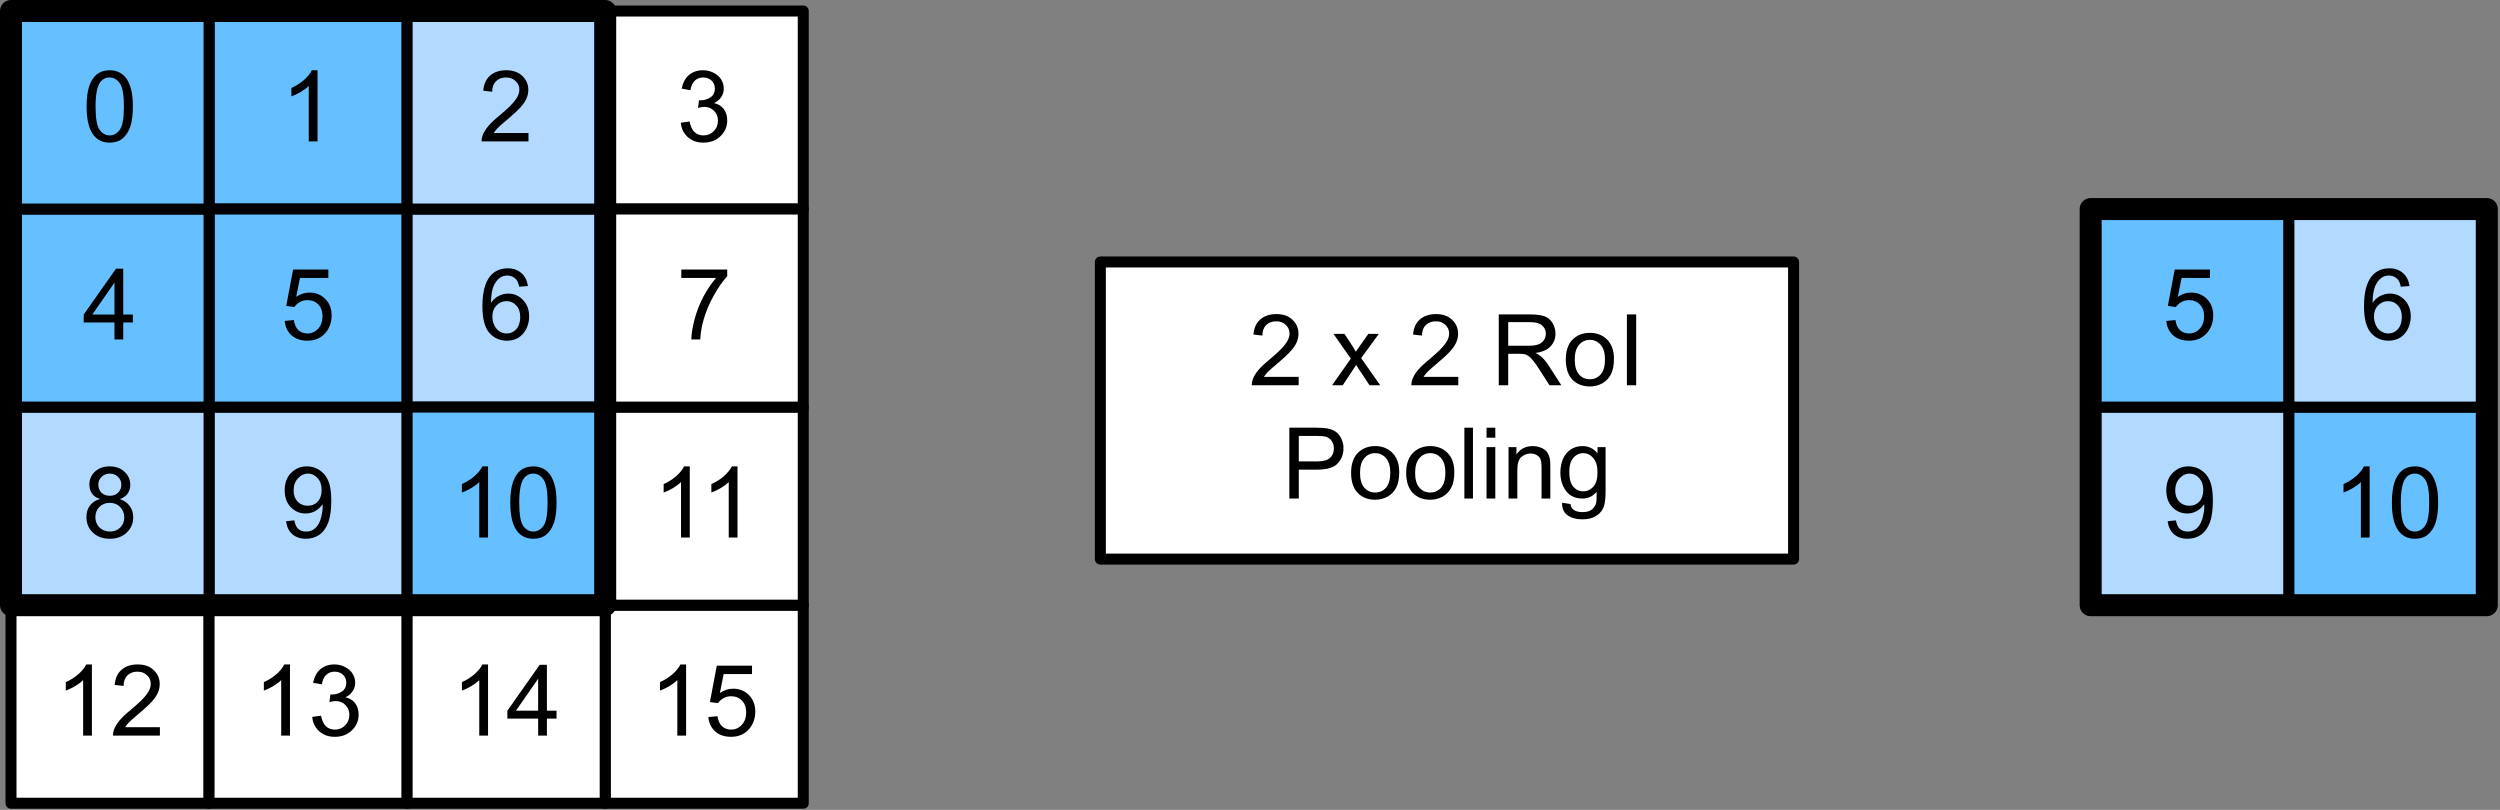 <?xml version="1.0" encoding="UTF-8"?>
<svg xmlns="http://www.w3.org/2000/svg" xmlns:xlink="http://www.w3.org/1999/xlink" width="284pt" height="92pt" viewBox="0 0 284 92" version="1.1">
<rect x="0" y="0" width="284" height="92" fill="#808080" stroke="none"/>
<g id="surface1">
<path style="fill-rule:nonzero;fill:rgb(100%,100%,100%);fill-opacity:1;stroke-width:1;stroke-linecap:round;stroke-linejoin:round;stroke:rgb(0%,0%,0%);stroke-opacity:1;stroke-miterlimit:10;" d="M 54 243 L 72 243 L 72 261 L 54 261 Z M 54 243 " transform="matrix(1.25,0,0,1.25,-66.25,-235)"/>
<path style=" stroke:none;fill-rule:nonzero;fill:rgb(0%,0%,0%);fill-opacity:1;" d="M 10.441 83.566 L 9.445 83.566 L 9.445 77.258 C 9.211 77.492 8.898 77.727 8.508 77.961 C 8.117 78.184 7.773 78.348 7.473 78.449 L 7.473 77.492 C 8.02 77.246 8.5 76.941 8.918 76.574 C 9.336 76.199 9.629 75.832 9.797 75.48 L 10.441 75.48 Z M 10.441 83.566 "/>
<path style=" stroke:none;fill-rule:nonzero;fill:rgb(0%,0%,0%);fill-opacity:1;" d="M 18.164 82.609 L 18.164 83.566 L 12.832 83.566 C 12.832 83.332 12.871 83.105 12.949 82.883 C 13.09 82.52 13.312 82.16 13.613 81.809 C 13.91 81.457 14.34 81.055 14.902 80.598 C 15.773 79.871 16.359 79.297 16.66 78.879 C 16.973 78.465 17.129 78.066 17.129 77.688 C 17.129 77.297 16.984 76.973 16.699 76.711 C 16.426 76.438 16.066 76.301 15.625 76.301 C 15.141 76.301 14.758 76.445 14.473 76.73 C 14.184 77.02 14.043 77.414 14.043 77.922 L 13.027 77.805 C 13.09 77.051 13.352 76.477 13.809 76.086 C 14.262 75.684 14.875 75.48 15.645 75.48 C 16.41 75.48 17.016 75.695 17.461 76.125 C 17.914 76.555 18.145 77.082 18.145 77.707 C 18.145 78.035 18.078 78.352 17.949 78.664 C 17.816 78.977 17.598 79.309 17.285 79.66 C 16.984 80 16.484 80.469 15.781 81.066 C 15.18 81.562 14.797 81.902 14.629 82.082 C 14.457 82.266 14.32 82.441 14.219 82.609 Z M 18.164 82.609 "/>
<path style="fill-rule:nonzero;fill:rgb(100%,100%,100%);fill-opacity:1;stroke-width:1;stroke-linecap:round;stroke-linejoin:round;stroke:rgb(0%,0%,0%);stroke-opacity:1;stroke-miterlimit:10;" d="M 108 243 L 126 243 L 126 261 L 108 261 Z M 108 243 " transform="matrix(1.25,0,0,1.25,-66.25,-235)"/>
<path style=" stroke:none;fill-rule:nonzero;fill:rgb(0%,0%,0%);fill-opacity:1;" d="M 77.941 83.566 L 76.945 83.566 L 76.945 77.258 C 76.711 77.492 76.398 77.727 76.008 77.961 C 75.617 78.184 75.273 78.348 74.973 78.449 L 74.973 77.492 C 75.52 77.246 76 76.941 76.418 76.574 C 76.836 76.199 77.129 75.832 77.297 75.48 L 77.941 75.48 Z M 77.941 83.566 "/>
<path style=" stroke:none;fill-rule:nonzero;fill:rgb(0%,0%,0%);fill-opacity:1;" d="M 80.469 81.457 L 81.504 81.359 C 81.582 81.867 81.758 82.254 82.031 82.512 C 82.316 82.762 82.656 82.883 83.047 82.883 C 83.527 82.883 83.93 82.707 84.258 82.355 C 84.594 81.992 84.766 81.516 84.766 80.93 C 84.766 80.359 84.602 79.91 84.277 79.582 C 83.965 79.258 83.555 79.094 83.047 79.094 C 82.719 79.094 82.426 79.172 82.168 79.328 C 81.918 79.473 81.719 79.656 81.562 79.875 L 80.645 79.758 L 81.426 75.617 L 85.43 75.617 L 85.43 76.574 L 82.207 76.574 L 81.777 78.723 C 82.258 78.398 82.766 78.234 83.301 78.234 C 84.004 78.234 84.594 78.477 85.078 78.957 C 85.559 79.441 85.801 80.066 85.801 80.832 C 85.801 81.562 85.59 82.195 85.176 82.727 C 84.652 83.379 83.945 83.703 83.047 83.703 C 82.316 83.703 81.719 83.504 81.25 83.098 C 80.793 82.684 80.531 82.137 80.469 81.457 Z M 80.469 81.457 "/>
<path style="fill-rule:nonzero;fill:rgb(100%,100%,100%);fill-opacity:1;stroke-width:1;stroke-linecap:round;stroke-linejoin:round;stroke:rgb(0%,0%,0%);stroke-opacity:1;stroke-miterlimit:10;" d="M 72 243 L 90 243 L 90 261 L 72 261 Z M 72 243 " transform="matrix(1.25,0,0,1.25,-66.25,-235)"/>
<path style=" stroke:none;fill-rule:nonzero;fill:rgb(0%,0%,0%);fill-opacity:1;" d="M 32.941 83.566 L 31.945 83.566 L 31.945 77.258 C 31.711 77.492 31.398 77.727 31.008 77.961 C 30.617 78.184 30.273 78.348 29.973 78.449 L 29.973 77.492 C 30.52 77.246 31 76.941 31.418 76.574 C 31.836 76.199 32.129 75.832 32.297 75.48 L 32.941 75.48 Z M 32.941 83.566 "/>
<path style=" stroke:none;fill-rule:nonzero;fill:rgb(0%,0%,0%);fill-opacity:1;" d="M 35.469 81.438 L 36.465 81.301 C 36.582 81.863 36.77 82.266 37.031 82.512 C 37.305 82.762 37.641 82.883 38.047 82.883 C 38.5 82.883 38.887 82.727 39.199 82.414 C 39.523 82.09 39.688 81.688 39.688 81.203 C 39.688 80.75 39.535 80.379 39.238 80.09 C 38.949 79.793 38.578 79.641 38.125 79.641 C 37.93 79.641 37.695 79.68 37.422 79.758 L 37.539 78.879 C 37.602 78.895 37.656 78.898 37.695 78.898 C 38.109 78.898 38.488 78.789 38.828 78.566 C 39.164 78.348 39.336 78.008 39.336 77.551 C 39.336 77.188 39.211 76.887 38.965 76.652 C 38.715 76.418 38.398 76.301 38.008 76.301 C 37.629 76.301 37.309 76.426 37.051 76.672 C 36.801 76.906 36.641 77.266 36.562 77.746 L 35.566 77.57 C 35.695 76.906 35.969 76.395 36.387 76.027 C 36.816 75.664 37.348 75.48 37.988 75.48 C 38.43 75.48 38.832 75.578 39.199 75.773 C 39.574 75.957 39.863 76.211 40.059 76.535 C 40.254 76.863 40.352 77.207 40.352 77.57 C 40.352 77.922 40.254 78.242 40.059 78.527 C 39.875 78.816 39.602 79.043 39.238 79.211 C 39.719 79.316 40.09 79.543 40.352 79.895 C 40.609 80.234 40.742 80.664 40.742 81.184 C 40.742 81.887 40.48 82.488 39.961 82.98 C 39.453 83.465 38.809 83.703 38.027 83.703 C 37.324 83.703 36.738 83.496 36.27 83.078 C 35.801 82.664 35.531 82.117 35.469 81.438 Z M 35.469 81.438 "/>
<path style="fill-rule:nonzero;fill:rgb(100%,100%,100%);fill-opacity:1;stroke-width:1;stroke-linecap:round;stroke-linejoin:round;stroke:rgb(0%,0%,0%);stroke-opacity:1;stroke-miterlimit:10;" d="M 90 243 L 108 243 L 108 261 L 90 261 Z M 90 243 " transform="matrix(1.25,0,0,1.25,-66.25,-235)"/>
<path style=" stroke:none;fill-rule:nonzero;fill:rgb(0%,0%,0%);fill-opacity:1;" d="M 55.441 83.566 L 54.445 83.566 L 54.445 77.258 C 54.211 77.492 53.898 77.727 53.508 77.961 C 53.117 78.184 52.773 78.348 52.473 78.449 L 52.473 77.492 C 53.02 77.246 53.5 76.941 53.918 76.574 C 54.336 76.199 54.629 75.832 54.797 75.48 L 55.441 75.48 Z M 55.441 83.566 "/>
<path style=" stroke:none;fill-rule:nonzero;fill:rgb(0%,0%,0%);fill-opacity:1;" d="M 61.133 83.566 L 61.133 81.633 L 57.637 81.633 L 57.637 80.734 L 61.309 75.52 L 62.129 75.52 L 62.129 80.734 L 63.223 80.734 L 63.223 81.633 L 62.129 81.633 L 62.129 83.566 Z M 61.133 80.734 L 61.133 77.102 L 58.613 80.734 Z M 61.133 80.734 "/>
<path style="fill-rule:nonzero;fill:rgb(100%,100%,100%);fill-opacity:1;stroke-width:1;stroke-linecap:round;stroke-linejoin:round;stroke:rgb(0%,0%,0%);stroke-opacity:1;stroke-miterlimit:10;" d="M 108 225 L 126 225 L 126 243 L 108 243 Z M 108 225 " transform="matrix(1.25,0,0,1.25,-66.25,-235)"/>
<path style=" stroke:none;fill-rule:nonzero;fill:rgb(0%,0%,0%);fill-opacity:1;" d="M 78.359 61.066 L 77.363 61.066 L 77.363 54.758 C 77.129 54.992 76.816 55.227 76.426 55.461 C 76.035 55.684 75.688 55.848 75.391 55.949 L 75.391 54.992 C 75.938 54.746 76.418 54.441 76.836 54.074 C 77.25 53.699 77.543 53.332 77.715 52.98 L 78.359 52.98 Z M 78.359 61.066 "/>
<path style=" stroke:none;fill-rule:nonzero;fill:rgb(0%,0%,0%);fill-opacity:1;" d="M 83.781 61.066 L 82.785 61.066 L 82.785 54.758 C 82.551 54.992 82.238 55.227 81.848 55.461 C 81.457 55.684 81.109 55.848 80.812 55.949 L 80.812 54.992 C 81.359 54.746 81.84 54.441 82.258 54.074 C 82.672 53.699 82.965 53.332 83.137 52.98 L 83.781 52.98 Z M 83.781 61.066 "/>
<path style="fill-rule:nonzero;fill:rgb(100%,100%,100%);fill-opacity:1;stroke-width:1;stroke-linecap:round;stroke-linejoin:round;stroke:rgb(0%,0%,0%);stroke-opacity:1;stroke-miterlimit:10;" d="M 108 189 L 126 189 L 126 207 L 108 207 Z M 108 189 " transform="matrix(1.25,0,0,1.25,-66.25,-235)"/>
<path style=" stroke:none;fill-rule:nonzero;fill:rgb(0%,0%,0%);fill-opacity:1;" d="M 77.34 13.938 L 78.336 13.801 C 78.453 14.363 78.641 14.766 78.902 15.012 C 79.176 15.262 79.512 15.383 79.918 15.383 C 80.371 15.383 80.758 15.227 81.07 14.914 C 81.395 14.59 81.559 14.188 81.559 13.703 C 81.559 13.25 81.406 12.879 81.109 12.59 C 80.82 12.293 80.449 12.141 79.996 12.141 C 79.801 12.141 79.566 12.18 79.293 12.258 L 79.41 11.379 C 79.473 11.395 79.527 11.398 79.566 11.398 C 79.98 11.398 80.359 11.289 80.699 11.066 C 81.035 10.848 81.207 10.508 81.207 10.051 C 81.207 9.688 81.082 9.387 80.836 9.152 C 80.586 8.918 80.27 8.801 79.879 8.801 C 79.5 8.801 79.18 8.926 78.922 9.172 C 78.672 9.406 78.512 9.766 78.434 10.246 L 77.438 10.07 C 77.566 9.406 77.84 8.895 78.258 8.527 C 78.688 8.164 79.219 7.98 79.859 7.98 C 80.301 7.98 80.703 8.078 81.07 8.273 C 81.445 8.457 81.734 8.711 81.93 9.035 C 82.125 9.363 82.223 9.707 82.223 10.07 C 82.223 10.422 82.125 10.742 81.93 11.027 C 81.746 11.316 81.473 11.543 81.109 11.711 C 81.59 11.816 81.961 12.043 82.223 12.395 C 82.48 12.734 82.613 13.164 82.613 13.684 C 82.613 14.387 82.352 14.988 81.832 15.48 C 81.324 15.965 80.68 16.203 79.898 16.203 C 79.195 16.203 78.609 15.996 78.141 15.578 C 77.672 15.164 77.402 14.617 77.34 13.938 Z M 77.34 13.938 "/>
<path style="fill-rule:nonzero;fill:rgb(100%,100%,100%);fill-opacity:1;stroke-width:1;stroke-linecap:round;stroke-linejoin:round;stroke:rgb(0%,0%,0%);stroke-opacity:1;stroke-miterlimit:10;" d="M 108 207 L 126 207 L 126 225 L 108 225 Z M 108 207 " transform="matrix(1.25,0,0,1.25,-66.25,-235)"/>
<path style=" stroke:none;fill-rule:nonzero;fill:rgb(0%,0%,0%);fill-opacity:1;" d="M 77.398 31.574 L 77.398 30.617 L 82.613 30.617 L 82.613 31.379 C 82.105 31.926 81.598 32.656 81.09 33.566 C 80.582 34.465 80.191 35.398 79.918 36.359 C 79.723 37.023 79.598 37.762 79.547 38.566 L 78.531 38.566 C 78.543 37.93 78.668 37.168 78.902 36.281 C 79.137 35.383 79.473 34.52 79.918 33.684 C 80.371 32.852 80.848 32.148 81.344 31.574 Z M 77.398 31.574 "/>
<path style="fill-rule:nonzero;fill:rgb(69.804%,85.098%,100%);fill-opacity:1;stroke-width:1;stroke-linecap:round;stroke-linejoin:round;stroke:rgb(0%,0%,0%);stroke-opacity:1;stroke-miterlimit:10;" d="M 72 225 L 90 225 L 90 243 L 72 243 Z M 72 225 " transform="matrix(1.25,0,0,1.25,-66.25,-235)"/>
<path style=" stroke:none;fill-rule:nonzero;fill:rgb(0%,0%,0%);fill-opacity:1;" d="M 32.496 59.211 L 33.434 59.113 C 33.512 59.559 33.66 59.883 33.883 60.09 C 34.117 60.285 34.414 60.383 34.781 60.383 C 35.078 60.383 35.34 60.32 35.562 60.188 C 35.797 60.047 35.984 59.855 36.129 59.621 C 36.285 59.387 36.406 59.074 36.5 58.684 C 36.602 58.293 36.656 57.891 36.656 57.473 C 36.656 57.434 36.648 57.371 36.637 57.277 C 36.441 57.59 36.172 57.844 35.836 58.039 C 35.496 58.234 35.125 58.332 34.723 58.332 C 34.059 58.332 33.492 58.094 33.023 57.609 C 32.566 57.129 32.34 56.492 32.34 55.695 C 32.34 54.875 32.578 54.219 33.062 53.723 C 33.543 53.23 34.148 52.98 34.879 52.98 C 35.398 52.98 35.875 53.125 36.305 53.41 C 36.734 53.684 37.059 54.082 37.281 54.602 C 37.516 55.125 37.633 55.879 37.633 56.867 C 37.633 57.898 37.52 58.719 37.301 59.328 C 37.078 59.941 36.746 60.41 36.305 60.734 C 35.859 61.047 35.34 61.203 34.742 61.203 C 34.117 61.203 33.602 61.027 33.199 60.676 C 32.809 60.324 32.574 59.836 32.496 59.211 Z M 36.539 55.656 C 36.539 55.086 36.383 54.637 36.07 54.309 C 35.77 53.973 35.41 53.801 34.996 53.801 C 34.551 53.801 34.168 53.984 33.844 54.348 C 33.516 54.699 33.355 55.164 33.355 55.734 C 33.355 56.242 33.504 56.66 33.805 56.984 C 34.117 57.297 34.5 57.453 34.957 57.453 C 35.426 57.453 35.801 57.297 36.09 56.984 C 36.387 56.66 36.539 56.219 36.539 55.656 Z M 36.539 55.656 "/>
<path style="fill-rule:nonzero;fill:rgb(40%,74.902%,100%);fill-opacity:1;stroke-width:1;stroke-linecap:round;stroke-linejoin:round;stroke:rgb(0%,0%,0%);stroke-opacity:1;stroke-miterlimit:10;" d="M 72 189 L 90 189 L 90 207 L 72 207 Z M 72 189 " transform="matrix(1.25,0,0,1.25,-66.25,-235)"/>
<path style=" stroke:none;fill-rule:nonzero;fill:rgb(0%,0%,0%);fill-opacity:1;" d="M 36.07 16.066 L 35.074 16.066 L 35.074 9.758 C 34.84 9.992 34.527 10.227 34.137 10.461 C 33.746 10.684 33.398 10.848 33.102 10.949 L 33.102 9.992 C 33.648 9.746 34.129 9.441 34.547 9.074 C 34.961 8.699 35.254 8.332 35.426 7.98 L 36.07 7.98 Z M 36.07 16.066 "/>
<path style="fill-rule:nonzero;fill:rgb(40%,74.902%,100%);fill-opacity:1;stroke-width:1;stroke-linecap:round;stroke-linejoin:round;stroke:rgb(0%,0%,0%);stroke-opacity:1;stroke-miterlimit:10;" d="M 72 207 L 90 207 L 90 225 L 72 225 Z M 72 207 " transform="matrix(1.25,0,0,1.25,-66.25,-235)"/>
<path style=" stroke:none;fill-rule:nonzero;fill:rgb(0%,0%,0%);fill-opacity:1;" d="M 32.34 36.457 L 33.375 36.359 C 33.453 36.867 33.629 37.254 33.902 37.512 C 34.188 37.762 34.527 37.883 34.918 37.883 C 35.398 37.883 35.801 37.707 36.129 37.355 C 36.465 36.992 36.637 36.516 36.637 35.93 C 36.637 35.359 36.473 34.91 36.148 34.582 C 35.836 34.258 35.426 34.094 34.918 34.094 C 34.59 34.094 34.297 34.172 34.039 34.328 C 33.789 34.473 33.59 34.656 33.434 34.875 L 32.516 34.758 L 33.297 30.617 L 37.301 30.617 L 37.301 31.574 L 34.078 31.574 L 33.648 33.723 C 34.129 33.398 34.637 33.234 35.172 33.234 C 35.875 33.234 36.465 33.477 36.949 33.957 C 37.43 34.441 37.672 35.066 37.672 35.832 C 37.672 36.562 37.461 37.195 37.047 37.727 C 36.523 38.379 35.816 38.703 34.918 38.703 C 34.188 38.703 33.59 38.504 33.121 38.098 C 32.664 37.684 32.402 37.137 32.34 36.457 Z M 32.34 36.457 "/>
<path style="fill-rule:nonzero;fill:rgb(69.804%,85.098%,100%);fill-opacity:1;stroke-width:1;stroke-linecap:round;stroke-linejoin:round;stroke:rgb(0%,0%,0%);stroke-opacity:1;stroke-miterlimit:10;" d="M 54 225 L 72 225 L 72 243 L 54 243 Z M 54 225 " transform="matrix(1.25,0,0,1.25,-66.25,-235)"/>
<path style=" stroke:none;fill-rule:nonzero;fill:rgb(0%,0%,0%);fill-opacity:1;" d="M 11.363 56.691 C 10.945 56.551 10.641 56.34 10.445 56.066 C 10.25 55.781 10.152 55.441 10.152 55.051 C 10.152 54.465 10.359 53.977 10.777 53.586 C 11.207 53.184 11.766 52.98 12.457 52.98 C 13.16 52.98 13.727 53.191 14.156 53.605 C 14.586 54.012 14.801 54.504 14.801 55.09 C 14.801 55.457 14.703 55.781 14.508 56.066 C 14.312 56.34 14.012 56.551 13.609 56.691 C 14.102 56.863 14.48 57.129 14.742 57.492 C 15 57.844 15.133 58.27 15.133 58.762 C 15.133 59.453 14.883 60.031 14.391 60.5 C 13.906 60.969 13.27 61.203 12.477 61.203 C 11.68 61.203 11.035 60.969 10.543 60.5 C 10.059 60.031 9.82 59.445 9.82 58.742 C 9.82 58.223 9.949 57.785 10.211 57.434 C 10.484 57.07 10.867 56.824 11.363 56.691 Z M 11.168 55.031 C 11.168 55.41 11.285 55.723 11.52 55.969 C 11.766 56.203 12.086 56.32 12.477 56.32 C 12.867 56.32 13.18 56.203 13.414 55.969 C 13.66 55.723 13.785 55.422 13.785 55.07 C 13.785 54.719 13.66 54.422 13.414 54.172 C 13.164 53.926 12.852 53.801 12.477 53.801 C 12.098 53.801 11.785 53.926 11.539 54.172 C 11.289 54.406 11.168 54.695 11.168 55.031 Z M 10.836 58.742 C 10.836 59.031 10.898 59.305 11.031 59.562 C 11.172 59.824 11.375 60.027 11.637 60.168 C 11.895 60.312 12.184 60.383 12.496 60.383 C 12.965 60.383 13.348 60.234 13.648 59.934 C 13.961 59.637 14.117 59.25 14.117 58.781 C 14.117 58.301 13.961 57.902 13.648 57.59 C 13.336 57.277 12.938 57.121 12.457 57.121 C 11.988 57.121 11.598 57.277 11.285 57.59 C 10.984 57.902 10.836 58.289 10.836 58.742 Z M 10.836 58.742 "/>
<path style="fill-rule:nonzero;fill:rgb(69.804%,85.098%,100%);fill-opacity:1;stroke-width:1;stroke-linecap:round;stroke-linejoin:round;stroke:rgb(0%,0%,0%);stroke-opacity:1;stroke-miterlimit:10;" d="M 90 207 L 108 207 L 108 225 L 90 225 Z M 90 207 " transform="matrix(1.25,0,0,1.25,-66.25,-235)"/>
<path style=" stroke:none;fill-rule:nonzero;fill:rgb(0%,0%,0%);fill-opacity:1;" d="M 59.977 32.492 L 58.98 32.57 C 58.902 32.18 58.777 31.895 58.609 31.711 C 58.348 31.438 58.023 31.301 57.633 31.301 C 57.305 31.301 57.027 31.387 56.793 31.555 C 56.48 31.789 56.23 32.121 56.051 32.551 C 55.879 32.98 55.789 33.602 55.777 34.406 C 56.012 34.055 56.297 33.797 56.637 33.625 C 56.988 33.445 57.352 33.352 57.73 33.352 C 58.395 33.352 58.953 33.594 59.41 34.074 C 59.879 34.559 60.113 35.184 60.113 35.949 C 60.113 36.457 60 36.934 59.781 37.375 C 59.559 37.805 59.258 38.137 58.883 38.371 C 58.504 38.59 58.074 38.703 57.594 38.703 C 56.773 38.703 56.102 38.406 55.582 37.805 C 55.059 37.195 54.801 36.191 54.801 34.797 C 54.801 33.25 55.086 32.117 55.66 31.398 C 56.152 30.789 56.832 30.48 57.691 30.48 C 58.316 30.48 58.828 30.664 59.234 31.027 C 59.637 31.379 59.883 31.867 59.977 32.492 Z M 55.934 35.949 C 55.934 36.301 56.004 36.633 56.148 36.945 C 56.289 37.246 56.492 37.48 56.754 37.648 C 57.012 37.805 57.285 37.883 57.574 37.883 C 57.988 37.883 58.348 37.723 58.648 37.395 C 58.945 37.059 59.098 36.594 59.098 36.008 C 59.098 35.449 58.945 35.012 58.648 34.699 C 58.359 34.375 57.988 34.211 57.535 34.211 C 57.09 34.211 56.715 34.375 56.402 34.699 C 56.09 35.012 55.934 35.43 55.934 35.949 Z M 55.934 35.949 "/>
<path style="fill-rule:nonzero;fill:rgb(40%,74.902%,100%);fill-opacity:1;stroke-width:1;stroke-linecap:round;stroke-linejoin:round;stroke:rgb(0%,0%,0%);stroke-opacity:1;stroke-miterlimit:10;" d="M 54 207 L 72 207 L 72 225 L 54 225 Z M 54 207 " transform="matrix(1.25,0,0,1.25,-66.25,-235)"/>
<path style=" stroke:none;fill-rule:nonzero;fill:rgb(0%,0%,0%);fill-opacity:1;" d="M 13.004 38.566 L 13.004 36.633 L 9.508 36.633 L 9.508 35.734 L 13.18 30.52 L 14 30.52 L 14 35.734 L 15.094 35.734 L 15.094 36.633 L 14 36.633 L 14 38.566 Z M 13.004 35.734 L 13.004 32.102 L 10.484 35.734 Z M 13.004 35.734 "/>
<path style="fill-rule:nonzero;fill:rgb(40%,74.902%,100%);fill-opacity:1;stroke-width:1;stroke-linecap:round;stroke-linejoin:round;stroke:rgb(0%,0%,0%);stroke-opacity:1;stroke-miterlimit:10;" d="M 90 225 L 108 225 L 108 243 L 90 243 Z M 90 225 " transform="matrix(1.25,0,0,1.25,-66.25,-235)"/>
<path style=" stroke:none;fill-rule:nonzero;fill:rgb(0%,0%,0%);fill-opacity:1;" d="M 55.441 61.066 L 54.445 61.066 L 54.445 54.758 C 54.211 54.992 53.898 55.227 53.508 55.461 C 53.117 55.684 52.773 55.848 52.473 55.949 L 52.473 54.992 C 53.02 54.746 53.5 54.441 53.918 54.074 C 54.336 53.699 54.629 53.332 54.797 52.98 L 55.441 52.98 Z M 55.441 61.066 "/>
<path style=" stroke:none;fill-rule:nonzero;fill:rgb(0%,0%,0%);fill-opacity:1;" d="M 57.969 57.102 C 57.969 56.152 58.066 55.383 58.262 54.797 C 58.457 54.211 58.742 53.762 59.121 53.449 C 59.512 53.137 60 52.98 60.586 52.98 C 61.027 52.98 61.41 53.074 61.738 53.254 C 62.062 53.426 62.328 53.672 62.539 53.996 C 62.746 54.324 62.91 54.719 63.027 55.188 C 63.156 55.656 63.223 56.297 63.223 57.102 C 63.223 58.039 63.125 58.801 62.93 59.387 C 62.734 59.961 62.441 60.41 62.051 60.734 C 61.672 61.047 61.184 61.203 60.586 61.203 C 59.816 61.203 59.211 60.926 58.77 60.363 C 58.234 59.699 57.969 58.613 57.969 57.102 Z M 58.984 57.102 C 58.984 58.418 59.133 59.297 59.434 59.738 C 59.746 60.168 60.129 60.383 60.586 60.383 C 61.039 60.383 61.426 60.168 61.738 59.738 C 62.051 59.297 62.207 58.418 62.207 57.102 C 62.207 55.773 62.051 54.895 61.738 54.465 C 61.426 54.023 61.039 53.801 60.586 53.801 C 60.129 53.801 59.766 53.992 59.492 54.367 C 59.152 54.863 58.984 55.773 58.984 57.102 Z M 58.984 57.102 "/>
<path style="fill-rule:nonzero;fill:rgb(69.804%,85.098%,100%);fill-opacity:1;stroke-width:1;stroke-linecap:round;stroke-linejoin:round;stroke:rgb(0%,0%,0%);stroke-opacity:1;stroke-miterlimit:10;" d="M 90 189 L 108 189 L 108 207 L 90 207 Z M 90 189 " transform="matrix(1.25,0,0,1.25,-66.25,-235)"/>
<path style=" stroke:none;fill-rule:nonzero;fill:rgb(0%,0%,0%);fill-opacity:1;" d="M 60.035 15.109 L 60.035 16.066 L 54.703 16.066 C 54.703 15.832 54.742 15.605 54.82 15.383 C 54.961 15.02 55.184 14.66 55.484 14.309 C 55.781 13.957 56.211 13.555 56.773 13.098 C 57.645 12.371 58.23 11.797 58.531 11.379 C 58.844 10.965 59 10.566 59 10.188 C 59 9.797 58.855 9.473 58.57 9.211 C 58.297 8.938 57.938 8.801 57.496 8.801 C 57.012 8.801 56.629 8.945 56.344 9.23 C 56.055 9.52 55.914 9.914 55.914 10.422 L 54.898 10.305 C 54.961 9.551 55.223 8.977 55.68 8.586 C 56.133 8.184 56.746 7.98 57.516 7.98 C 58.281 7.98 58.887 8.195 59.332 8.625 C 59.785 9.055 60.016 9.582 60.016 10.207 C 60.016 10.535 59.949 10.852 59.82 11.164 C 59.688 11.477 59.469 11.809 59.156 12.16 C 58.855 12.5 58.355 12.969 57.652 13.566 C 57.051 14.062 56.668 14.402 56.5 14.582 C 56.328 14.766 56.191 14.941 56.09 15.109 Z M 60.035 15.109 "/>
<path style="fill-rule:nonzero;fill:rgb(40%,74.902%,100%);fill-opacity:1;stroke-width:1;stroke-linecap:round;stroke-linejoin:round;stroke:rgb(0%,0%,0%);stroke-opacity:1;stroke-miterlimit:10;" d="M 54 189 L 72 189 L 72 207 L 54 207 Z M 54 189 " transform="matrix(1.25,0,0,1.25,-66.25,-235)"/>
<path style=" stroke:none;fill-rule:nonzero;fill:rgb(0%,0%,0%);fill-opacity:1;" d="M 9.84 12.102 C 9.84 11.152 9.938 10.383 10.133 9.797 C 10.328 9.211 10.613 8.762 10.992 8.449 C 11.383 8.137 11.871 7.98 12.457 7.98 C 12.898 7.98 13.281 8.074 13.609 8.254 C 13.934 8.426 14.199 8.672 14.41 8.996 C 14.617 9.324 14.781 9.719 14.898 10.188 C 15.027 10.656 15.094 11.297 15.094 12.102 C 15.094 13.039 14.996 13.801 14.801 14.387 C 14.605 14.961 14.312 15.41 13.922 15.734 C 13.543 16.047 13.055 16.203 12.457 16.203 C 11.688 16.203 11.082 15.926 10.641 15.363 C 10.105 14.699 9.84 13.613 9.84 12.102 Z M 10.855 12.102 C 10.855 13.418 11.004 14.297 11.305 14.738 C 11.617 15.168 12 15.383 12.457 15.383 C 12.91 15.383 13.297 15.168 13.609 14.738 C 13.922 14.297 14.078 13.418 14.078 12.102 C 14.078 10.773 13.922 9.895 13.609 9.465 C 13.297 9.023 12.91 8.801 12.457 8.801 C 12 8.801 11.637 8.992 11.363 9.367 C 11.023 9.863 10.855 10.773 10.855 12.102 Z M 10.855 12.102 "/>
<path style="fill:none;stroke-width:2;stroke-linecap:round;stroke-linejoin:round;stroke:rgb(0%,0%,0%);stroke-opacity:1;stroke-miterlimit:10;" d="M 54 189 L 108 189 L 108 243 L 54 243 Z M 54 189 " transform="matrix(1.25,0,0,1.25,-66.25,-235)"/>
<path style="fill-rule:nonzero;fill:rgb(40%,74.902%,100%);fill-opacity:1;stroke-width:1;stroke-linecap:round;stroke-linejoin:round;stroke:rgb(0%,0%,0%);stroke-opacity:1;stroke-miterlimit:10;" d="M 261 225 L 279 225 L 279 243 L 261 243 Z M 261 225 " transform="matrix(1.25,0,0,1.25,-66.25,-235)"/>
<path style=" stroke:none;fill-rule:nonzero;fill:rgb(0%,0%,0%);fill-opacity:1;" d="M 269.191 61.066 L 268.195 61.066 L 268.195 54.758 C 267.961 54.992 267.648 55.227 267.258 55.461 C 266.867 55.684 266.523 55.848 266.223 55.949 L 266.223 54.992 C 266.77 54.746 267.25 54.441 267.668 54.074 C 268.086 53.699 268.379 53.332 268.547 52.98 L 269.191 52.98 Z M 269.191 61.066 "/>
<path style=" stroke:none;fill-rule:nonzero;fill:rgb(0%,0%,0%);fill-opacity:1;" d="M 271.719 57.102 C 271.719 56.152 271.816 55.383 272.012 54.797 C 272.207 54.211 272.492 53.762 272.871 53.449 C 273.262 53.137 273.75 52.98 274.336 52.98 C 274.777 52.98 275.16 53.074 275.488 53.254 C 275.812 53.426 276.078 53.672 276.289 53.996 C 276.496 54.324 276.66 54.719 276.777 55.188 C 276.906 55.656 276.973 56.297 276.973 57.102 C 276.973 58.039 276.875 58.801 276.68 59.387 C 276.484 59.961 276.191 60.41 275.801 60.734 C 275.422 61.047 274.934 61.203 274.336 61.203 C 273.566 61.203 272.961 60.926 272.52 60.363 C 271.984 59.699 271.719 58.613 271.719 57.102 Z M 272.734 57.102 C 272.734 58.418 272.883 59.297 273.184 59.738 C 273.496 60.168 273.879 60.383 274.336 60.383 C 274.789 60.383 275.176 60.168 275.488 59.738 C 275.801 59.297 275.957 58.418 275.957 57.102 C 275.957 55.773 275.801 54.895 275.488 54.465 C 275.176 54.023 274.789 53.801 274.336 53.801 C 273.879 53.801 273.516 53.992 273.242 54.367 C 272.902 54.863 272.734 55.773 272.734 57.102 Z M 272.734 57.102 "/>
<path style="fill-rule:nonzero;fill:rgb(69.804%,85.098%,100%);fill-opacity:1;stroke-width:1;stroke-linecap:round;stroke-linejoin:round;stroke:rgb(0%,0%,0%);stroke-opacity:1;stroke-miterlimit:10;" d="M 243 225 L 261 225 L 261 243 L 243 243 Z M 243 225 " transform="matrix(1.25,0,0,1.25,-66.25,-235)"/>
<path style=" stroke:none;fill-rule:nonzero;fill:rgb(0%,0%,0%);fill-opacity:1;" d="M 246.246 59.211 L 247.184 59.113 C 247.262 59.559 247.41 59.883 247.633 60.09 C 247.867 60.285 248.164 60.383 248.531 60.383 C 248.828 60.383 249.09 60.32 249.312 60.188 C 249.547 60.047 249.734 59.855 249.879 59.621 C 250.035 59.387 250.156 59.074 250.25 58.684 C 250.352 58.293 250.406 57.891 250.406 57.473 C 250.406 57.434 250.398 57.371 250.387 57.277 C 250.191 57.59 249.922 57.844 249.586 58.039 C 249.246 58.234 248.875 58.332 248.473 58.332 C 247.809 58.332 247.242 58.094 246.773 57.609 C 246.316 57.129 246.09 56.492 246.09 55.695 C 246.09 54.875 246.328 54.219 246.812 53.723 C 247.293 53.23 247.898 52.98 248.629 52.98 C 249.148 52.98 249.625 53.125 250.055 53.41 C 250.484 53.684 250.809 54.082 251.031 54.602 C 251.266 55.125 251.383 55.879 251.383 56.867 C 251.383 57.898 251.27 58.719 251.051 59.328 C 250.828 59.941 250.496 60.41 250.055 60.734 C 249.609 61.047 249.09 61.203 248.492 61.203 C 247.867 61.203 247.352 61.027 246.949 60.676 C 246.559 60.324 246.324 59.836 246.246 59.211 Z M 250.289 55.656 C 250.289 55.086 250.133 54.637 249.82 54.309 C 249.52 53.973 249.16 53.801 248.746 53.801 C 248.301 53.801 247.918 53.984 247.594 54.348 C 247.266 54.699 247.105 55.164 247.105 55.734 C 247.105 56.242 247.254 56.66 247.555 56.984 C 247.867 57.297 248.25 57.453 248.707 57.453 C 249.176 57.453 249.551 57.297 249.84 56.984 C 250.137 56.66 250.289 56.219 250.289 55.656 Z M 250.289 55.656 "/>
<path style="fill-rule:nonzero;fill:rgb(69.804%,85.098%,100%);fill-opacity:1;stroke-width:1;stroke-linecap:round;stroke-linejoin:round;stroke:rgb(0%,0%,0%);stroke-opacity:1;stroke-miterlimit:10;" d="M 261 207 L 279 207 L 279 225 L 261 225 Z M 261 207 " transform="matrix(1.25,0,0,1.25,-66.25,-235)"/>
<path style=" stroke:none;fill-rule:nonzero;fill:rgb(0%,0%,0%);fill-opacity:1;" d="M 273.727 32.492 L 272.73 32.57 C 272.652 32.18 272.527 31.895 272.359 31.711 C 272.098 31.438 271.773 31.301 271.383 31.301 C 271.055 31.301 270.777 31.387 270.543 31.555 C 270.23 31.789 269.98 32.121 269.801 32.551 C 269.629 32.98 269.539 33.602 269.527 34.406 C 269.762 34.055 270.047 33.797 270.387 33.625 C 270.738 33.445 271.102 33.352 271.48 33.352 C 272.145 33.352 272.703 33.594 273.16 34.074 C 273.629 34.559 273.863 35.184 273.863 35.949 C 273.863 36.457 273.75 36.934 273.531 37.375 C 273.309 37.805 273.008 38.137 272.633 38.371 C 272.254 38.59 271.824 38.703 271.344 38.703 C 270.523 38.703 269.852 38.406 269.332 37.805 C 268.809 37.195 268.551 36.191 268.551 34.797 C 268.551 33.25 268.836 32.117 269.41 31.398 C 269.902 30.789 270.582 30.48 271.441 30.48 C 272.066 30.48 272.578 30.664 272.984 31.027 C 273.387 31.379 273.633 31.867 273.727 32.492 Z M 269.684 35.949 C 269.684 36.301 269.754 36.633 269.898 36.945 C 270.039 37.246 270.242 37.48 270.504 37.648 C 270.762 37.805 271.035 37.883 271.324 37.883 C 271.738 37.883 272.098 37.723 272.398 37.395 C 272.695 37.059 272.848 36.594 272.848 36.008 C 272.848 35.449 272.695 35.012 272.398 34.699 C 272.109 34.375 271.738 34.211 271.285 34.211 C 270.84 34.211 270.465 34.375 270.152 34.699 C 269.84 35.012 269.684 35.43 269.684 35.949 Z M 269.684 35.949 "/>
<path style="fill-rule:nonzero;fill:rgb(40%,74.902%,100%);fill-opacity:1;stroke-width:1;stroke-linecap:round;stroke-linejoin:round;stroke:rgb(0%,0%,0%);stroke-opacity:1;stroke-miterlimit:10;" d="M 243 207 L 261 207 L 261 225 L 243 225 Z M 243 207 " transform="matrix(1.25,0,0,1.25,-66.25,-235)"/>
<path style=" stroke:none;fill-rule:nonzero;fill:rgb(0%,0%,0%);fill-opacity:1;" d="M 246.09 36.457 L 247.125 36.359 C 247.203 36.867 247.379 37.254 247.652 37.512 C 247.938 37.762 248.277 37.883 248.668 37.883 C 249.148 37.883 249.551 37.707 249.879 37.355 C 250.215 36.992 250.387 36.516 250.387 35.93 C 250.387 35.359 250.223 34.91 249.898 34.582 C 249.586 34.258 249.176 34.094 248.668 34.094 C 248.34 34.094 248.047 34.172 247.789 34.328 C 247.539 34.473 247.34 34.656 247.184 34.875 L 246.266 34.758 L 247.047 30.617 L 251.051 30.617 L 251.051 31.574 L 247.828 31.574 L 247.398 33.723 C 247.879 33.398 248.387 33.234 248.922 33.234 C 249.625 33.234 250.215 33.477 250.699 33.957 C 251.18 34.441 251.422 35.066 251.422 35.832 C 251.422 36.562 251.211 37.195 250.797 37.727 C 250.273 38.379 249.566 38.703 248.668 38.703 C 247.938 38.703 247.34 38.504 246.871 38.098 C 246.414 37.684 246.152 37.137 246.09 36.457 Z M 246.09 36.457 "/>
<path style="fill:none;stroke-width:2;stroke-linecap:round;stroke-linejoin:round;stroke:rgb(0%,0%,0%);stroke-opacity:1;stroke-miterlimit:10;" d="M 243 207 L 279 207 L 279 243 L 243 243 Z M 243 207 " transform="matrix(1.25,0,0,1.25,-66.25,-235)"/>
<path style="fill-rule:nonzero;fill:rgb(100%,100%,100%);fill-opacity:1;stroke-width:1;stroke-linecap:round;stroke-linejoin:round;stroke:rgb(0%,0%,0%);stroke-opacity:1;stroke-miterlimit:10;" d="M 153 211.809 L 216 211.809 L 216 238.809 L 153 238.809 Z M 153 211.809 " transform="matrix(1.25,0,0,1.25,-66.25,-235)"/>
<path style=" stroke:none;fill-rule:nonzero;fill:rgb(0%,0%,0%);fill-opacity:1;" d="M 147.527 42.809 L 147.527 43.766 L 142.195 43.766 C 142.195 43.531 142.234 43.309 142.312 43.082 C 142.453 42.723 142.676 42.359 142.977 42.008 C 143.273 41.656 143.703 41.258 144.266 40.797 C 145.137 40.07 145.723 39.5 146.023 39.078 C 146.336 38.664 146.492 38.27 146.492 37.887 C 146.492 37.496 146.348 37.176 146.062 36.91 C 145.789 36.637 145.43 36.5 144.988 36.5 C 144.504 36.5 144.121 36.648 143.836 36.93 C 143.547 37.219 143.406 37.613 143.406 38.121 L 142.391 38.004 C 142.453 37.254 142.715 36.676 143.172 36.285 C 143.625 35.887 144.238 35.68 145.008 35.68 C 145.773 35.68 146.379 35.895 146.824 36.324 C 147.277 36.754 147.508 37.281 147.508 37.906 C 147.508 38.234 147.441 38.551 147.312 38.863 C 147.18 39.176 146.961 39.508 146.648 39.859 C 146.348 40.203 145.848 40.672 145.145 41.266 C 144.543 41.766 144.16 42.102 143.992 42.281 C 143.82 42.469 143.684 42.645 143.582 42.809 Z M 147.527 42.809 "/>
<path style=" stroke:none;fill-rule:nonzero;fill:rgb(0%,0%,0%);fill-opacity:1;" d="M 151.324 43.766 L 153.453 40.738 L 151.48 37.926 L 152.73 37.926 L 153.629 39.293 C 153.785 39.559 153.914 39.777 154.02 39.957 C 154.188 39.715 154.336 39.5 154.469 39.312 L 155.445 37.926 L 156.637 37.926 L 154.625 40.68 L 156.793 43.766 L 155.582 43.766 L 154.371 41.949 L 154.059 41.461 L 152.535 43.766 Z M 151.324 43.766 "/>
<path style=" stroke:none;fill-rule:nonzero;fill:rgb(0%,0%,0%);fill-opacity:1;" d="M 165.66 42.809 L 165.66 43.766 L 160.328 43.766 C 160.328 43.531 160.367 43.309 160.445 43.082 C 160.586 42.723 160.809 42.359 161.109 42.008 C 161.406 41.656 161.836 41.258 162.398 40.797 C 163.27 40.07 163.855 39.5 164.156 39.078 C 164.469 38.664 164.625 38.27 164.625 37.887 C 164.625 37.496 164.48 37.176 164.195 36.91 C 163.922 36.637 163.562 36.5 163.121 36.5 C 162.637 36.5 162.254 36.648 161.969 36.93 C 161.68 37.219 161.539 37.613 161.539 38.121 L 160.523 38.004 C 160.586 37.254 160.848 36.676 161.305 36.285 C 161.758 35.887 162.371 35.68 163.141 35.68 C 163.906 35.68 164.512 35.895 164.957 36.324 C 165.41 36.754 165.641 37.281 165.641 37.906 C 165.641 38.234 165.574 38.551 165.445 38.863 C 165.312 39.176 165.094 39.508 164.781 39.859 C 164.48 40.203 163.98 40.672 163.277 41.266 C 162.676 41.766 162.293 42.102 162.125 42.281 C 161.953 42.469 161.816 42.645 161.715 42.809 Z M 165.66 42.809 "/>
<path style=" stroke:none;fill-rule:nonzero;fill:rgb(0%,0%,0%);fill-opacity:1;" d="M 170.258 43.766 L 170.258 35.719 L 173.832 35.719 C 174.547 35.719 175.094 35.793 175.473 35.934 C 175.848 36.082 176.148 36.336 176.371 36.695 C 176.59 37.062 176.703 37.469 176.703 37.906 C 176.703 38.484 176.512 38.961 176.137 39.352 C 175.77 39.742 175.203 39.992 174.438 40.094 C 174.711 40.242 174.926 40.379 175.082 40.504 C 175.395 40.793 175.688 41.148 175.961 41.578 L 177.367 43.766 L 176.02 43.766 L 174.945 42.086 C 174.645 41.609 174.391 41.242 174.184 40.992 C 173.988 40.734 173.805 40.555 173.637 40.445 C 173.48 40.344 173.324 40.27 173.168 40.23 C 173.035 40.207 172.836 40.191 172.562 40.191 L 171.332 40.191 L 171.332 43.766 Z M 171.332 39.273 L 173.617 39.273 C 174.109 39.273 174.496 39.227 174.77 39.117 C 175.043 39.016 175.25 38.855 175.395 38.629 C 175.535 38.41 175.609 38.172 175.609 37.906 C 175.609 37.531 175.465 37.219 175.18 36.969 C 174.906 36.727 174.469 36.598 173.871 36.598 L 171.332 36.598 Z M 171.332 39.273 "/>
<path style=" stroke:none;fill-rule:nonzero;fill:rgb(0%,0%,0%);fill-opacity:1;" d="M 177.875 40.855 C 177.875 39.777 178.172 38.977 178.773 38.453 C 179.281 38.023 179.891 37.809 180.609 37.809 C 181.414 37.809 182.074 38.074 182.582 38.59 C 183.09 39.113 183.344 39.836 183.344 40.758 C 183.344 41.516 183.227 42.105 182.992 42.535 C 182.77 42.965 182.445 43.309 182.016 43.551 C 181.586 43.785 181.117 43.902 180.609 43.902 C 179.789 43.902 179.125 43.645 178.617 43.121 C 178.121 42.59 177.875 41.832 177.875 40.855 Z M 178.891 40.855 C 178.891 41.598 179.051 42.16 179.379 42.535 C 179.703 42.902 180.113 43.082 180.609 43.082 C 181.102 43.082 181.512 42.902 181.84 42.535 C 182.164 42.16 182.328 41.59 182.328 40.816 C 182.328 40.105 182.164 39.559 181.84 39.176 C 181.512 38.801 181.102 38.609 180.609 38.609 C 180.113 38.609 179.703 38.801 179.379 39.176 C 179.051 39.543 178.891 40.105 178.891 40.855 Z M 178.891 40.855 "/>
<path style=" stroke:none;fill-rule:nonzero;fill:rgb(0%,0%,0%);fill-opacity:1;" d="M 184.816 43.766 L 184.816 35.719 L 185.871 35.719 L 185.871 43.766 Z M 184.816 43.766 "/>
<path style=" stroke:none;fill-rule:nonzero;fill:rgb(0%,0%,0%);fill-opacity:1;" d="M 146.469 56.633 L 146.469 48.586 L 149.516 48.586 C 150.047 48.586 150.457 48.617 150.746 48.664 C 151.137 48.734 151.461 48.855 151.723 49.035 C 151.996 49.223 152.211 49.48 152.367 49.816 C 152.535 50.145 152.621 50.512 152.621 50.91 C 152.621 51.605 152.398 52.18 151.957 52.648 C 151.527 53.117 150.746 53.352 149.613 53.352 L 147.543 53.352 L 147.543 56.633 Z M 147.543 52.414 L 149.633 52.414 C 150.309 52.414 150.789 52.289 151.078 52.023 C 151.375 51.766 151.527 51.41 151.527 50.949 C 151.527 50.613 151.441 50.324 151.273 50.09 C 151.102 49.848 150.875 49.68 150.59 49.602 C 150.418 49.555 150.086 49.523 149.594 49.523 L 147.543 49.523 Z M 147.543 52.414 "/>
<path style=" stroke:none;fill-rule:nonzero;fill:rgb(0%,0%,0%);fill-opacity:1;" d="M 153.484 53.723 C 153.484 52.645 153.781 51.844 154.383 51.32 C 154.891 50.891 155.5 50.676 156.219 50.676 C 157.023 50.676 157.684 50.941 158.191 51.457 C 158.699 51.98 158.953 52.703 158.953 53.625 C 158.953 54.383 158.836 54.973 158.602 55.402 C 158.379 55.832 158.055 56.176 157.625 56.418 C 157.195 56.652 156.727 56.77 156.219 56.77 C 155.398 56.77 154.734 56.512 154.227 55.988 C 153.73 55.457 153.484 54.699 153.484 53.723 Z M 154.5 53.723 C 154.5 54.465 154.66 55.027 154.988 55.402 C 155.312 55.77 155.723 55.949 156.219 55.949 C 156.711 55.949 157.121 55.77 157.449 55.402 C 157.773 55.027 157.938 54.457 157.938 53.684 C 157.938 52.973 157.773 52.426 157.449 52.043 C 157.121 51.668 156.711 51.477 156.219 51.477 C 155.723 51.477 155.312 51.668 154.988 52.043 C 154.66 52.41 154.5 52.973 154.5 53.723 Z M 154.5 53.723 "/>
<path style=" stroke:none;fill-rule:nonzero;fill:rgb(0%,0%,0%);fill-opacity:1;" d="M 159.742 53.723 C 159.742 52.645 160.039 51.844 160.641 51.32 C 161.148 50.891 161.758 50.676 162.477 50.676 C 163.281 50.676 163.941 50.941 164.449 51.457 C 164.957 51.98 165.211 52.703 165.211 53.625 C 165.211 54.383 165.094 54.973 164.859 55.402 C 164.637 55.832 164.312 56.176 163.883 56.418 C 163.453 56.652 162.984 56.77 162.477 56.77 C 161.656 56.77 160.992 56.512 160.484 55.988 C 159.988 55.457 159.742 54.699 159.742 53.723 Z M 160.758 53.723 C 160.758 54.465 160.918 55.027 161.246 55.402 C 161.57 55.77 161.98 55.949 162.477 55.949 C 162.969 55.949 163.379 55.77 163.707 55.402 C 164.031 55.027 164.195 54.457 164.195 53.684 C 164.195 52.973 164.031 52.426 163.707 52.043 C 163.379 51.668 162.969 51.477 162.477 51.477 C 161.98 51.477 161.57 51.668 161.246 52.043 C 160.918 52.41 160.758 52.973 160.758 53.723 Z M 160.758 53.723 "/>
<path style=" stroke:none;fill-rule:nonzero;fill:rgb(0%,0%,0%);fill-opacity:1;" d="M 166.352 56.633 L 166.352 48.586 L 167.328 48.586 L 167.328 56.633 Z M 166.352 56.633 "/>
<path style=" stroke:none;fill-rule:nonzero;fill:rgb(0%,0%,0%);fill-opacity:1;" d="M 168.871 49.719 L 168.871 48.586 L 169.867 48.586 L 169.867 49.719 Z M 168.871 56.633 L 168.871 50.793 L 169.867 50.793 L 169.867 56.633 Z M 168.871 56.633 "/>
<path style=" stroke:none;fill-rule:nonzero;fill:rgb(0%,0%,0%);fill-opacity:1;" d="M 171.371 56.633 L 171.371 50.793 L 172.27 50.793 L 172.27 51.633 C 172.684 51 173.305 50.676 174.125 50.676 C 174.477 50.676 174.793 50.746 175.082 50.871 C 175.379 50.988 175.598 51.156 175.746 51.359 C 175.887 51.555 175.988 51.801 176.059 52.082 C 176.098 52.27 176.117 52.586 176.117 53.039 L 176.117 56.633 L 175.121 56.633 L 175.121 53.078 C 175.121 52.68 175.082 52.375 175.004 52.18 C 174.926 51.984 174.789 51.828 174.594 51.711 C 174.398 51.586 174.168 51.516 173.91 51.516 C 173.488 51.516 173.129 51.652 172.816 51.926 C 172.512 52.191 172.367 52.699 172.367 53.449 L 172.367 56.633 Z M 171.371 56.633 "/>
<path style=" stroke:none;fill-rule:nonzero;fill:rgb(0%,0%,0%);fill-opacity:1;" d="M 177.453 57.121 L 178.41 57.258 C 178.449 57.559 178.555 57.773 178.742 57.902 C 178.984 58.086 179.328 58.176 179.758 58.176 C 180.211 58.176 180.562 58.086 180.812 57.902 C 181.055 57.719 181.227 57.465 181.32 57.141 C 181.367 56.934 181.387 56.512 181.379 55.871 C 180.949 56.379 180.41 56.633 179.777 56.633 C 178.965 56.633 178.34 56.352 177.902 55.773 C 177.473 55.188 177.258 54.496 177.258 53.684 C 177.258 53.129 177.355 52.609 177.551 52.141 C 177.754 51.672 178.047 51.316 178.43 51.066 C 178.805 50.809 179.254 50.676 179.777 50.676 C 180.465 50.676 181.031 50.949 181.477 51.496 L 181.477 50.793 L 182.395 50.793 L 182.395 55.832 C 182.395 56.742 182.297 57.387 182.102 57.766 C 181.914 58.145 181.621 58.441 181.223 58.664 C 180.832 58.887 180.344 58.996 179.758 58.996 C 179.055 58.996 178.488 58.84 178.059 58.527 C 177.637 58.215 177.438 57.746 177.453 57.121 Z M 178.273 53.605 C 178.273 54.379 178.418 54.934 178.723 55.285 C 179.02 55.637 179.395 55.812 179.855 55.812 C 180.309 55.812 180.695 55.637 181.008 55.285 C 181.32 54.934 181.477 54.387 181.477 53.645 C 181.477 52.934 181.309 52.391 180.988 52.023 C 180.676 51.664 180.293 51.477 179.855 51.477 C 179.41 51.477 179.035 51.664 178.723 52.023 C 178.418 52.375 178.273 52.902 178.273 53.605 Z M 178.273 53.605 "/>
</g>
</svg>
